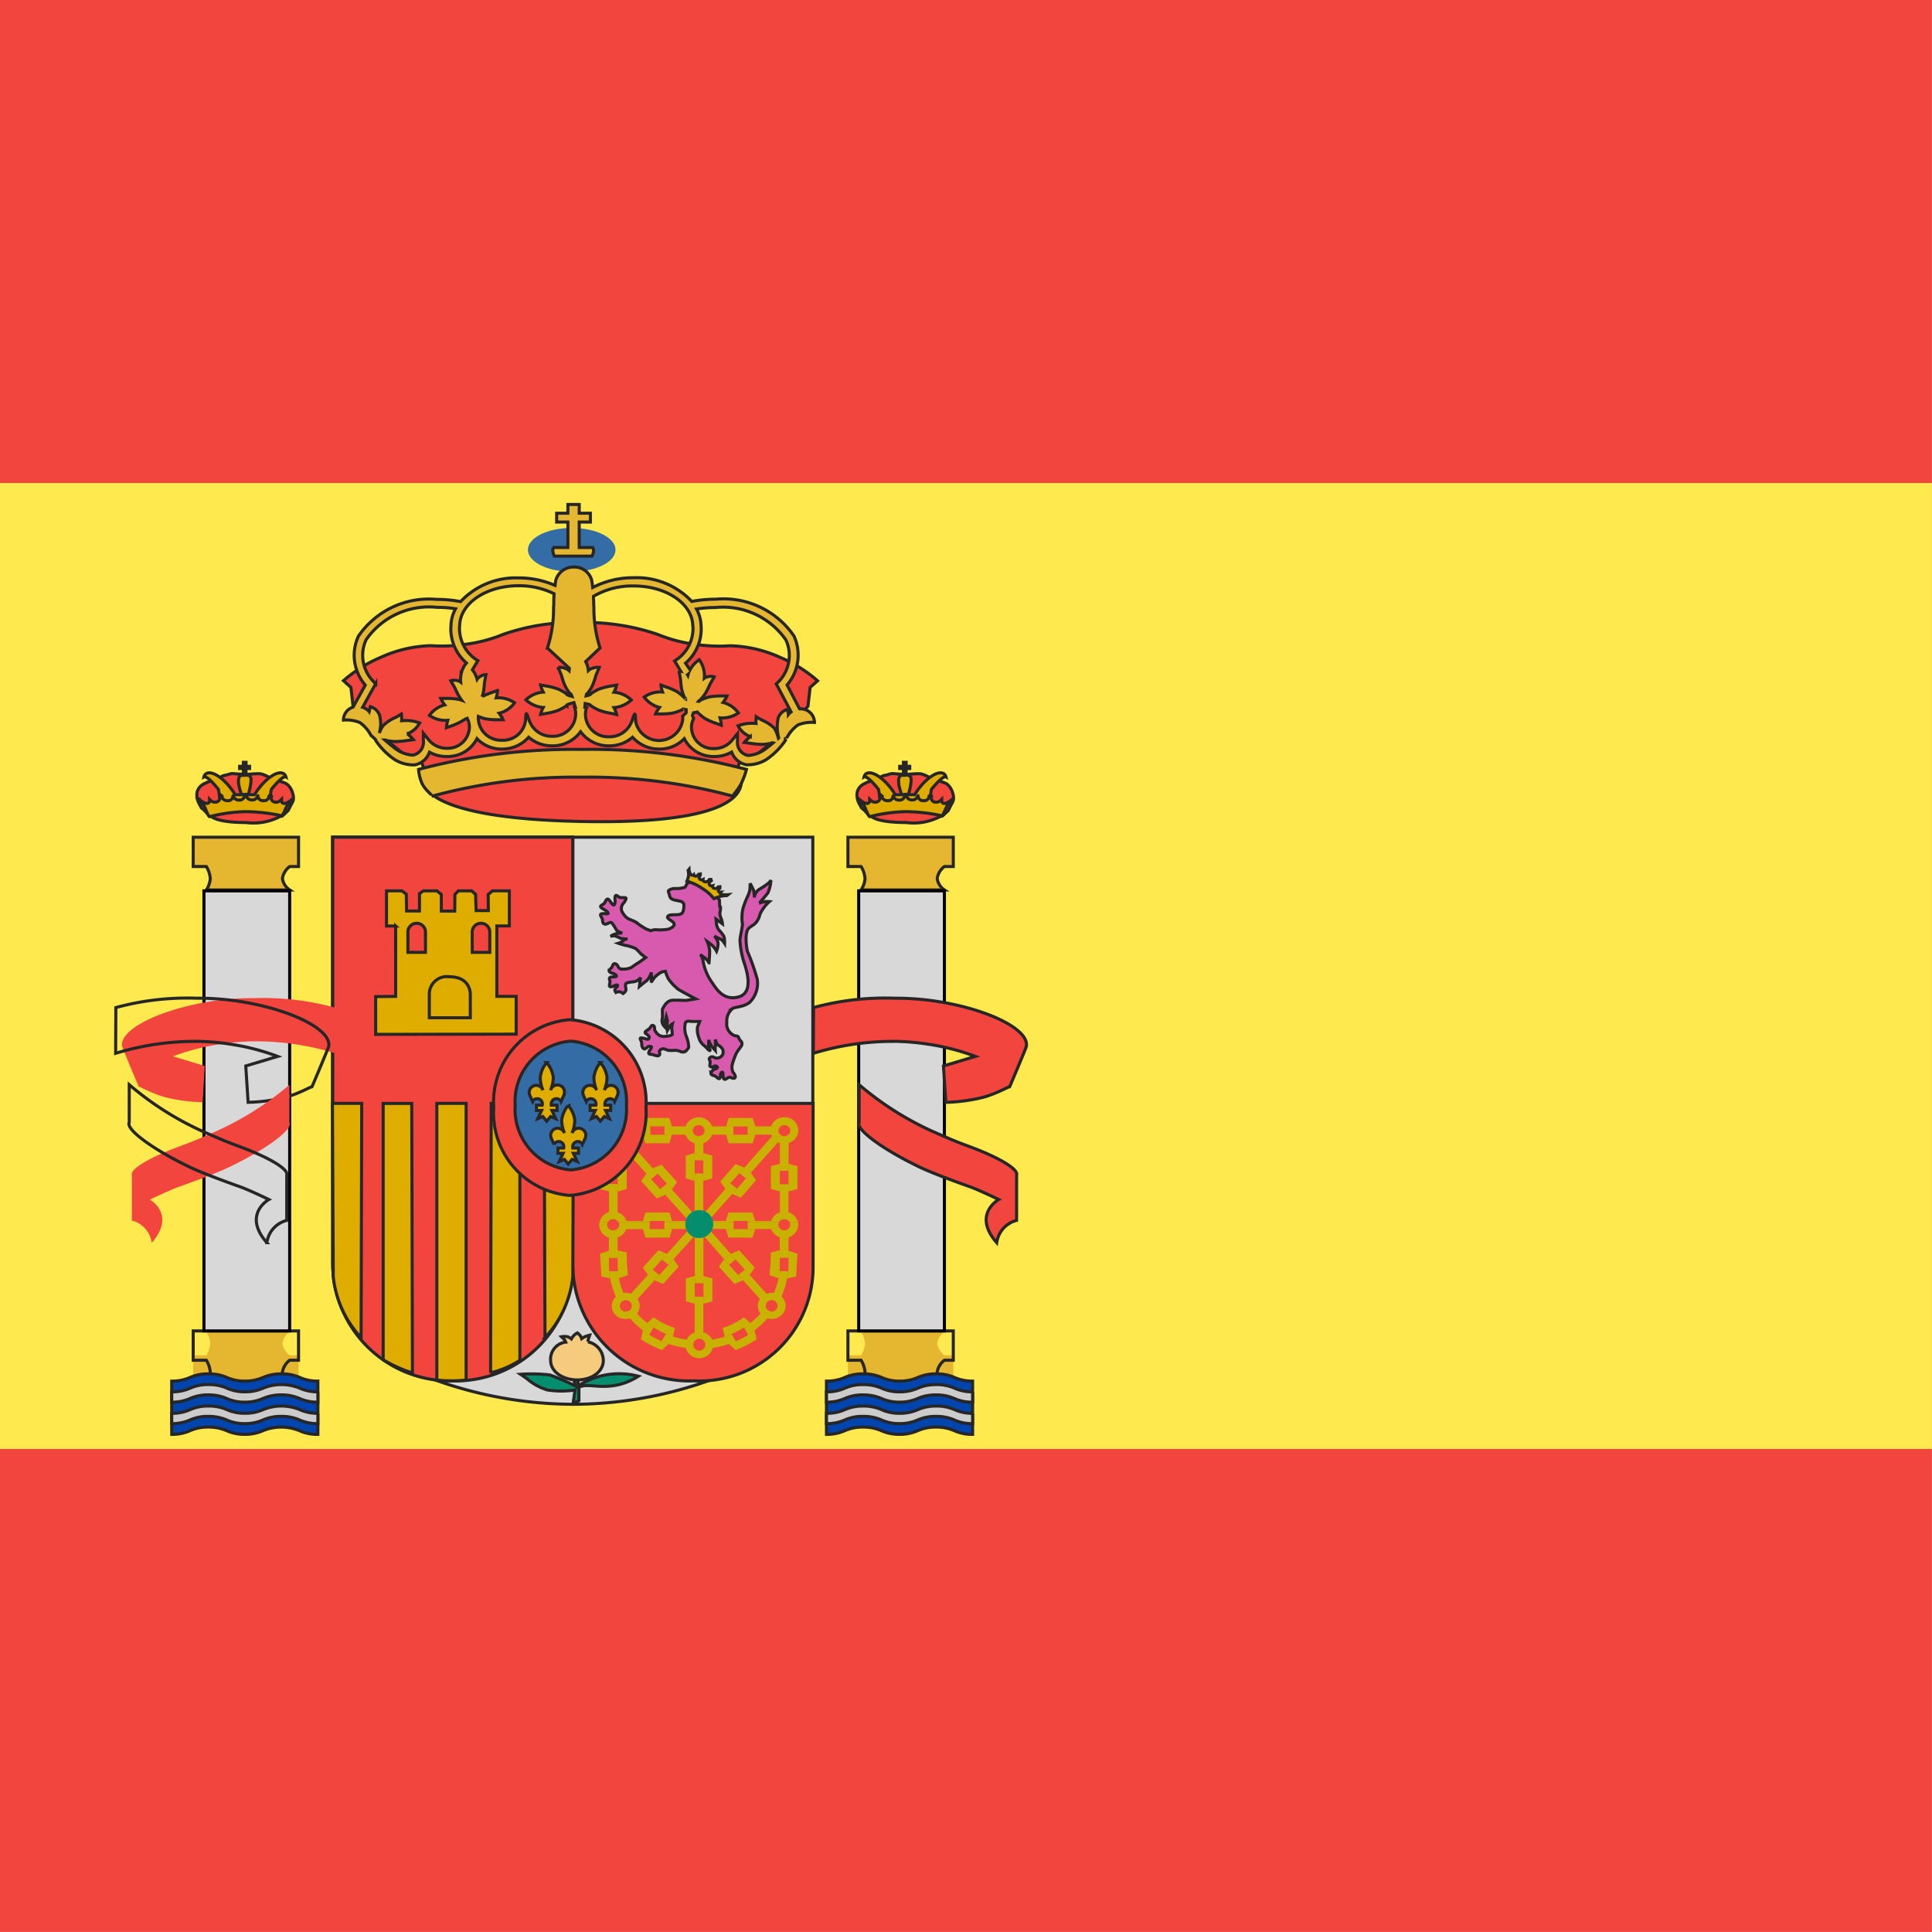 <svg id="Page-1" xmlns="http://www.w3.org/2000/svg" width="63.102" height="63.102" viewBox="0 0 63.102 63.102">
  <g id="Material">
    <g id="square_spain">
      <path id="Rectangle-57" d="M0,0H63.1V63.1H0Z" fill="#f1453d" fill-rule="evenodd"/>
      <path id="Rectangle-57-2" data-name="Rectangle-57" d="M0,45H63.1V76.551H0Z" transform="translate(0 -29.225)" fill="#fee94e" fill-rule="evenodd"/>
      <g id="spain" transform="translate(3.777 16.477)">
        <g id="Group" transform="translate(7.081 10.867)">
          <g id="path961" transform="translate(0.01)">
            <path id="Trazado_986748" data-name="Trazado 986748" d="M3.086,17.2A3.659,3.659,0,0,1,1,13.92V0H16.68V13.92a3.659,3.659,0,0,1-2.087,3.28,13.274,13.274,0,0,1-5.738,1.322A13.415,13.415,0,0,1,3.086,17.2Z" transform="translate(-1 0)" fill="#d8d8d8"/>
            <path id="Trazado_986749" data-name="Trazado 986749" d="M3.086,17.2A3.659,3.659,0,0,1,1,13.92V0H16.68V13.92a3.659,3.659,0,0,1-2.087,3.28,13.274,13.274,0,0,1-5.738,1.322A13.415,13.415,0,0,1,3.086,17.2Z" transform="translate(-1 0)" fill="none" stroke="#262626" stroke-width="0.1"/>
          </g>
          <g id="path989" transform="translate(8.774 1.402)">
            <path id="Trazado_986750" data-name="Trazado 986750" d="M29.9,4.88c.011.1-.033.2-.016.253a.732.732,0,0,0,.047.146.637.637,0,0,1,.033.148l-.116-.085c-.055-.042-.094-.069-.094-.069s.011.114.016.162a.431.431,0,0,0,.079.195.989.989,0,0,1,.163.21.756.756,0,0,1,.023.226s-.073-.118-.136-.139a1.97,1.97,0,0,1-.2-.1.434.434,0,0,1,.124.243.853.853,0,0,1-.051.253.81.81,0,0,0-.129-.178,1.734,1.734,0,0,0-.175-.14,1,1,0,0,1,.079.307c0,.125-.022.389-.022.389a.709.709,0,0,0-.124-.152,1.14,1.14,0,0,1-.158-.123.618.618,0,0,1,.084.183,1.683,1.683,0,0,0,.3.739c.146.216.372.593.856.469s.3-.782.2-1.09a2.786,2.786,0,0,1-.146-.766c.005-.118.09-.468.079-.534a1.323,1.323,0,0,1,.023-.516,2.917,2.917,0,0,1,.147-.379.961.961,0,0,0,.072-.21,2.014,2.014,0,0,0,.011-.216s.09.168.113.227a1.1,1.1,0,0,1,.022.237.382.382,0,0,1,.152-.263,2.344,2.344,0,0,0,.333-.227A.327.327,0,0,0,31.545,4a1.068,1.068,0,0,1-.1.422c-.056.077-.277.329-.277.329a.808.808,0,0,1,.192-.048.8.8,0,0,1,.135,0,1.22,1.22,0,0,0-.22.259c-.124.183-.073.2-.163.35s-.164.156-.276.248c-.169.137-.078.684-.056.765a7.243,7.243,0,0,1,.321.912.87.87,0,0,1-.248.755c-.182.15-.479.152-.546.195a.519.519,0,0,0-.2.458.4.4,0,0,0,.179.394c.079.07.18.032.2.087a.309.309,0,0,0,.068.118.129.129,0,0,1,.045.129c-.011.06-.141.195-.186.292a2.351,2.351,0,0,0-.135.388.451.451,0,0,0,.028.216s.141.166.045.2c-.062.021-.122-.039-.152-.032-.084.022-.128.075-.152.07-.056-.011-.056-.039-.062-.119s0-.114-.027-.114-.051.028-.057.071-.006.14-.045.14-.1-.07-.13-.085-.13-.032-.135-.075a.188.188,0,0,1,.118-.151c.062-.016.119-.048.079-.08a.083.083,0,0,0-.118,0c-.04.032-.124,0-.119-.044a.6.6,0,0,0,.011-.135c-.005-.026-.073-.081.016-.13s.129.044.219.027a.2.2,0,0,0,.135-.339c-.062-.071-.124-.082-.147-.125a1.325,1.325,0,0,1-.056-.145,1.31,1.31,0,0,1,.005.216.641.641,0,0,0-.005.14s-.062-.07-.113-.123a.805.805,0,0,1-.1-.216s-.005.151-.005.211.067.113.045.135-.13-.114-.158-.135a.6.6,0,0,1-.158-.168,1.274,1.274,0,0,1-.079-.221.692.692,0,0,1-.011-.248c.028-.064.073-.178.073-.178h-.22c-.118,0-.2-.037-.248.043a.736.736,0,0,0,.033.453,1.019,1.019,0,0,1,.074.351.491.491,0,0,1-.118.14.213.213,0,0,1-.141,0,.4.4,0,0,0-.2-.044,1.317,1.317,0,0,1-.214,0c-.04-.011-.135-.06-.181-.049s-.123.051-.1.114c.034.1-.033.119-.079.114a1.085,1.085,0,0,1-.141-.038c-.056-.017-.141,0-.13-.065s.034-.07.062-.118.039-.081.007-.084a.141.141,0,0,0-.11.017c-.03.025-.078.079-.118.059s-.071-.068-.071-.169-.106-.189-.009-.185.22.076.242.021.008-.08-.044-.123-.119-.067-.048-.122a1,1,0,0,0,.115-.084c.026-.029.064-.124.113-.1.1.046,0,.114.1.223a.308.308,0,0,0,.321.131c.163-.017.207-.038.207-.084a1.5,1.5,0,0,0-.018-.164.935.935,0,0,1,.022-.156.317.317,0,0,0-.1.093c-.021.046-.066.126-.066.126a.807.807,0,0,1-.013-.172c0-.045.019-.124.017-.14a1.312,1.312,0,0,0-.035-.148,1.1,1.1,0,0,1-.044.148.781.781,0,0,0-.026.169A.27.27,0,0,1,28,8.515c.021-.118-.018-.274.017-.325s.118-.257.321-.266.361.009.431.005.321-.051.321-.051-.462-.24-.568-.312a1.554,1.554,0,0,1-.322-.341,1.309,1.309,0,0,1-.1-.248.4.4,0,0,0-.158.046.8.8,0,0,0-.193.155,1.661,1.661,0,0,0-.114.165s.013-.148.013-.194-.009-.135-.009-.135a.589.589,0,0,1-.158.278c-.106.077-.229.182-.229.182s.013-.113.013-.139.026-.156.026-.156a.341.341,0,0,1-.189.135c-.114.021-.282.016-.3.088s.031.168,0,.218a.249.249,0,0,1-.084.084.272.272,0,0,0-.123-.059.218.218,0,0,0-.11.026s-.048-.064-.031-.106.106-.105.084-.131-.093.009-.137.03-.137.042-.128-.03.031-.114.009-.164-.009-.084.027-.1.176,0,.189-.029-.035-.076-.128-.1-.137-.076-.088-.122a.321.321,0,0,0,.084-.1c.022-.042.031-.118.115-.08s.065.13.154.16a.653.653,0,0,0,.338-.037c.045-.026.185-.131.234-.157s.251-.177.251-.177a1.994,1.994,0,0,1-.163-.126,1.57,1.57,0,0,0-.162-.164,1.349,1.349,0,0,0-.3-.1,1.855,1.855,0,0,1-.269-.075.563.563,0,0,0,.123-.055c.031-.025.1-.089.137-.084l.043,0a2.132,2.132,0,0,1-.228-.021,1.1,1.1,0,0,0-.2-.085.96.96,0,0,0-.132.017.732.732,0,0,1,.215-.093.911.911,0,0,1,.172-.013s-.149-.042-.185-.092-.07-.126-.1-.16-.044-.089-.092-.093-.132.059-.18.055-.084-.034-.088-.105,0-.047-.017-.084-.088-.127-.022-.148.207.012.22-.013-.075-.1-.132-.131-.15-.08-.1-.122.1-.059.123-.1.057-.143.114-.11.136.2.18.186.048-.131.04-.181,0-.139.043-.131.079.067.15.072.176-.017.167.033a.4.4,0,0,1-.1.168.255.255,0,0,0-.039.236.619.619,0,0,0,.18.232c.07.046.2.081.286.135a2.507,2.507,0,0,0,.343.227.766.766,0,0,1,.132.051.471.471,0,0,1,.176-.034,1.547,1.547,0,0,0,.422-.021c.088-.039.2-.1.167-.182s-.229-.152-.211-.214.088-.068.206-.072.282.021.312-.148.04-.266-.127-.3-.291-.042-.321-.164-.062-.151-.027-.186a.356.356,0,0,1,.22-.058.958.958,0,0,0,.3-.039c.04-.029.048-.109.1-.143a1.014,1.014,0,0,1,.238-.063,3.172,3.172,0,0,1,.436.269,2.428,2.428,0,0,1,.358.352s0,.111.012.219Z" transform="translate(-26 -4)" fill="#d85aae"/>
            <path id="Trazado_986751" data-name="Trazado 986751" d="M29.9,4.88c.011.1-.033.2-.016.253a.732.732,0,0,0,.047.146.637.637,0,0,1,.033.148l-.116-.085c-.055-.042-.094-.069-.094-.069s.011.114.016.162a.431.431,0,0,0,.079.195.989.989,0,0,1,.163.21.756.756,0,0,1,.023.226s-.073-.118-.136-.139a1.97,1.97,0,0,1-.2-.1.434.434,0,0,1,.124.243.853.853,0,0,1-.051.253.81.81,0,0,0-.129-.178,1.734,1.734,0,0,0-.175-.14,1,1,0,0,1,.079.307c0,.125-.022.389-.022.389a.709.709,0,0,0-.124-.152,1.14,1.14,0,0,1-.158-.123.618.618,0,0,1,.084.183,1.683,1.683,0,0,0,.3.739c.146.216.372.593.856.469s.3-.782.2-1.09a2.786,2.786,0,0,1-.146-.766c.005-.118.09-.468.079-.534a1.323,1.323,0,0,1,.023-.516,2.917,2.917,0,0,1,.147-.379.961.961,0,0,0,.072-.21,2.014,2.014,0,0,0,.011-.216s.09.168.113.227a1.1,1.1,0,0,1,.022.237.382.382,0,0,1,.152-.263,2.344,2.344,0,0,0,.333-.227A.327.327,0,0,0,31.545,4a1.068,1.068,0,0,1-.1.422c-.056.077-.277.329-.277.329a.808.808,0,0,1,.192-.048.8.8,0,0,1,.135,0,1.22,1.22,0,0,0-.22.259c-.124.183-.073.2-.163.35s-.164.156-.276.248c-.169.137-.078.684-.056.765a7.243,7.243,0,0,1,.321.912.87.87,0,0,1-.248.755c-.182.15-.479.152-.546.195a.519.519,0,0,0-.2.458.4.4,0,0,0,.179.394c.079.07.18.032.2.087a.309.309,0,0,0,.068.118.129.129,0,0,1,.045.129c-.011.06-.141.195-.186.292a2.351,2.351,0,0,0-.135.388.451.451,0,0,0,.028.216s.141.166.045.2c-.062.021-.122-.039-.152-.032-.084.022-.128.075-.152.07-.056-.011-.056-.039-.062-.119s0-.114-.027-.114-.051.028-.057.071-.006.14-.045.14-.1-.07-.13-.085-.13-.032-.135-.075a.188.188,0,0,1,.118-.151c.062-.016.119-.048.079-.08a.083.083,0,0,0-.118,0c-.04.032-.124,0-.119-.044a.6.6,0,0,0,.011-.135c-.005-.026-.073-.081.016-.13s.129.044.219.027a.2.2,0,0,0,.135-.339c-.062-.071-.124-.082-.147-.125a1.325,1.325,0,0,1-.056-.145,1.31,1.31,0,0,1,.005.216.641.641,0,0,0-.005.14s-.062-.07-.113-.123a.805.805,0,0,1-.1-.216s-.005.151-.005.211.067.113.045.135-.13-.114-.158-.135a.6.6,0,0,1-.158-.168,1.274,1.274,0,0,1-.079-.221.692.692,0,0,1-.011-.248c.028-.064.073-.178.073-.178h-.22c-.118,0-.2-.037-.248.043a.736.736,0,0,0,.033.453,1.019,1.019,0,0,1,.074.351.491.491,0,0,1-.118.14.213.213,0,0,1-.141,0,.4.4,0,0,0-.2-.044,1.317,1.317,0,0,1-.214,0c-.04-.011-.135-.06-.181-.049s-.123.051-.1.114c.034.1-.033.119-.079.114a1.085,1.085,0,0,1-.141-.038c-.056-.017-.141,0-.13-.065s.034-.07.062-.118.039-.081.007-.084a.141.141,0,0,0-.11.017c-.03.025-.078.079-.118.059s-.071-.068-.071-.169-.106-.189-.009-.185.22.076.242.021.008-.08-.044-.123-.119-.067-.048-.122a1,1,0,0,0,.115-.084c.026-.029.064-.124.113-.1.1.046,0,.114.1.223a.308.308,0,0,0,.321.131c.163-.017.207-.038.207-.084a1.5,1.5,0,0,0-.018-.164.935.935,0,0,1,.022-.156.317.317,0,0,0-.1.093c-.021.046-.066.126-.066.126a.807.807,0,0,1-.013-.172c0-.045.019-.124.017-.14a1.312,1.312,0,0,0-.035-.148,1.1,1.1,0,0,1-.044.148.781.781,0,0,0-.026.169A.27.27,0,0,1,28,8.515c.021-.118-.018-.274.017-.325s.118-.257.321-.266.361.009.431.005.321-.051.321-.051-.462-.24-.568-.312a1.554,1.554,0,0,1-.322-.341,1.309,1.309,0,0,1-.1-.248.4.4,0,0,0-.158.046.8.8,0,0,0-.193.155,1.661,1.661,0,0,0-.114.165s.013-.148.013-.194-.009-.135-.009-.135a.589.589,0,0,1-.158.278c-.106.077-.229.182-.229.182s.013-.113.013-.139.026-.156.026-.156a.341.341,0,0,1-.189.135c-.114.021-.282.016-.3.088s.031.168,0,.218a.249.249,0,0,1-.084.084.272.272,0,0,0-.123-.059.218.218,0,0,0-.11.026s-.048-.064-.031-.106.106-.105.084-.131-.093.009-.137.03-.137.042-.128-.03.031-.114.009-.164-.009-.084.027-.1.176,0,.189-.029-.035-.076-.128-.1-.137-.076-.088-.122a.321.321,0,0,0,.084-.1c.022-.042.031-.118.115-.08s.065.13.154.16a.653.653,0,0,0,.338-.037c.045-.026.185-.131.234-.157s.251-.177.251-.177a1.994,1.994,0,0,1-.163-.126,1.57,1.57,0,0,0-.162-.164,1.349,1.349,0,0,0-.3-.1,1.855,1.855,0,0,1-.269-.075.563.563,0,0,0,.123-.055c.031-.025.1-.089.137-.084l.043,0a2.132,2.132,0,0,1-.228-.021,1.1,1.1,0,0,0-.2-.085.96.96,0,0,0-.132.017.732.732,0,0,1,.215-.093.911.911,0,0,1,.172-.013s-.149-.042-.185-.092-.07-.126-.1-.16-.044-.089-.092-.093-.132.059-.18.055-.084-.034-.088-.105,0-.047-.017-.084-.088-.127-.022-.148.207.012.22-.013-.075-.1-.132-.131-.15-.08-.1-.122.1-.059.123-.1.057-.143.114-.11.136.2.18.186.048-.131.04-.181,0-.139.043-.131.079.067.15.072.176-.017.167.033a.4.4,0,0,1-.1.168.255.255,0,0,0-.039.236.619.619,0,0,0,.18.232c.07.046.2.081.286.135a2.507,2.507,0,0,0,.343.227.766.766,0,0,1,.132.051.471.471,0,0,1,.176-.034,1.547,1.547,0,0,0,.422-.021c.088-.039.2-.1.167-.182s-.229-.152-.211-.214.088-.068.206-.072.282.021.312-.148.04-.266-.127-.3-.291-.042-.321-.164-.062-.151-.027-.186a.356.356,0,0,1,.22-.058.958.958,0,0,0,.3-.039c.04-.029.048-.109.1-.143a1.014,1.014,0,0,1,.238-.063,3.172,3.172,0,0,1,.436.269,2.428,2.428,0,0,1,.358.352s0,.111.012.219Z" transform="translate(-26 -4)" fill="none" stroke="#262626" stroke-width="0.1"/>
          </g>
          <g id="path1169" transform="translate(11.578 1.052)">
            <path id="Trazado_986752" data-name="Trazado 986752" d="M34.782,3.328l-.048,0a.222.222,0,0,1-.044.05.12.12,0,0,1-.142.009.063.063,0,0,1-.023-.057.1.1,0,0,1-.085,0,.071.071,0,0,1-.022-.112.1.1,0,0,1,.018-.024l0-.045-.058.011-.017.027a.1.1,0,0,1-.116.023.076.076,0,0,1-.022-.037.059.059,0,0,1-.029.015c-.089.019-.124-.147-.126-.19l-.029.035a.523.523,0,0,1,.013.183A.84.84,0,0,1,34,3.385a1.667,1.667,0,0,1,.493.232,1.442,1.442,0,0,1,.389.339,1.336,1.336,0,0,1,.2-.072,1.019,1.019,0,0,1,.225-.028l.036-.03c-.053.006-.262.014-.258-.06a.04.04,0,0,1,.013-.025.133.133,0,0,1-.05-.009c-.03-.017-.03-.06,0-.1l.029-.018,0-.048-.056.006A.241.241,0,0,1,35,3.6a.12.12,0,0,1-.142,0,.056.056,0,0,1-.019-.065.109.109,0,0,1-.075-.007.071.071,0,0,1-.018-.113.237.237,0,0,1,.051-.045l-.012-.042h0Z" transform="translate(-34 -3)" fill="#dead00"/>
            <path id="Trazado_986753" data-name="Trazado 986753" d="M34.782,3.328l-.048,0a.222.222,0,0,1-.044.05.12.12,0,0,1-.142.009.063.063,0,0,1-.023-.057.1.1,0,0,1-.085,0,.071.071,0,0,1-.022-.112.1.1,0,0,1,.018-.024l0-.045-.058.011-.017.027a.1.1,0,0,1-.116.023.076.076,0,0,1-.022-.037.059.059,0,0,1-.029.015c-.089.019-.124-.147-.126-.19l-.029.035a.523.523,0,0,1,.013.183A.84.84,0,0,1,34,3.385a1.667,1.667,0,0,1,.493.232,1.442,1.442,0,0,1,.389.339,1.336,1.336,0,0,1,.2-.072,1.019,1.019,0,0,1,.225-.028l.036-.03c-.053.006-.262.014-.258-.06a.04.04,0,0,1,.013-.025.133.133,0,0,1-.05-.009c-.03-.017-.03-.06,0-.1l.029-.018,0-.048-.056.006A.241.241,0,0,1,35,3.6a.12.12,0,0,1-.142,0,.056.056,0,0,1-.019-.065.109.109,0,0,1-.075-.007.071.071,0,0,1-.018-.113.237.237,0,0,1,.051-.045l-.012-.042h0Z" transform="translate(-34 -3)" fill="none" stroke="#262626" stroke-width="0.1"/>
          </g>
          <g id="path1032" transform="translate(6.144 17.528)">
            <path id="Trazado_986754" data-name="Trazado 986754" d="M20.282,50.392a7.938,7.938,0,0,0-.821-.356,5.245,5.245,0,0,0-.96-.022,3.615,3.615,0,0,1,.306.224,1.811,1.811,0,0,0,.572.289,2.953,2.953,0,0,0,.9,0l-.063.44.19-.088v-.438c.314-.2,1,.231,1.942-.363a2.452,2.452,0,0,0-1.966.316l-.01-.2h-.124Z" transform="translate(-18.5 -50)" fill="#058e6e"/>
            <path id="Trazado_986755" data-name="Trazado 986755" d="M20.282,50.392a7.938,7.938,0,0,0-.821-.356,5.245,5.245,0,0,0-.96-.022,3.615,3.615,0,0,1,.306.224,1.811,1.811,0,0,0,.572.289,2.953,2.953,0,0,0,.9,0l-.063.44.19-.088v-.438c.314-.2,1,.231,1.942-.363a2.452,2.452,0,0,0-1.966.316l-.01-.2h-.124Z" transform="translate(-18.5 -50)" fill="none" stroke="#262626" stroke-width="0.1"/>
          </g>
          <g id="path1030" transform="translate(7.126 16.196)">
            <path id="Trazado_986756" data-name="Trazado 986756" d="M22.515,46.487a.627.627,0,0,1,.506.609c0,.361-.37.634-.851.634s-.87-.274-.87-.634a.56.56,0,0,1,.494-.6.455.455,0,0,0-.039-.076c-.035-.035-.1-.1-.1-.1a.5.5,0,0,1,.2,0,.4.4,0,0,1,.123.071.592.592,0,0,1,.084-.115.476.476,0,0,1,.113-.081.568.568,0,0,1,.1.1.509.509,0,0,1,.04.088.58.58,0,0,1,.127-.074,1.251,1.251,0,0,1,.135-.039s-.022.07-.036.1a.54.54,0,0,0-.022.109" transform="translate(-21.3 -46.2)" fill="#f6cb7e"/>
            <path id="Trazado_986757" data-name="Trazado 986757" d="M22.515,46.487a.627.627,0,0,1,.506.609c0,.361-.37.634-.851.634s-.87-.274-.87-.634a.56.56,0,0,1,.494-.6.455.455,0,0,0-.039-.076c-.035-.035-.1-.1-.1-.1a.5.5,0,0,1,.2,0,.4.4,0,0,1,.123.071.592.592,0,0,1,.084-.115.476.476,0,0,1,.113-.081.568.568,0,0,1,.1.1.509.509,0,0,1,.04.088.58.58,0,0,1,.127-.074,1.251,1.251,0,0,1,.135-.039s-.022.07-.036.1a.54.54,0,0,0-.022.109" transform="translate(-21.3 -46.2)" fill="none" stroke="#262626" stroke-width="0.1"/>
          </g>
          <g id="path965" transform="translate(0.01 0)">
            <path id="Trazado_986758" data-name="Trazado 986758" d="M1,8.8H8.84V0H1Z" transform="translate(-1)" fill="#ca4638"/>
            <path id="Trazado_986759" data-name="Trazado 986759" d="M1,8.8H8.84V0H1Z" transform="translate(-1)" fill="none" stroke="#262626" stroke-width="0.1"/>
          </g>
          <g id="path977" transform="translate(0.01 0)">
            <path id="Trazado_986760" data-name="Trazado 986760" d="M4.929,17.757A3.841,3.841,0,0,1,1,14.01V0H8.84V8.694h7.849V14.01A3.715,3.715,0,0,1,12.8,17.757,3.806,3.806,0,0,1,8.84,14.01a3.826,3.826,0,0,1-3.911,3.748Z" transform="translate(-1)" fill="#f1453d"/>
            <path id="Trazado_986761" data-name="Trazado 986761" d="M4.929,17.757A3.841,3.841,0,0,1,1,14.01V0H8.84V8.694h7.849V14.01A3.715,3.715,0,0,1,12.8,17.757,3.806,3.806,0,0,1,8.84,14.01a3.826,3.826,0,0,1-3.911,3.748Z" transform="translate(-1)" fill="none" stroke="#262626" stroke-width="0.1"/>
          </g>
          <g id="path6420" transform="translate(1.412 1.753)">
            <path id="Trazado_986762" data-name="Trazado 986762" d="M5.653,6.147v2.3L5,8.453V9.687L9.589,9.68V8.446l-.631,0v-2.3h.408V5L8.812,5l-.138.12.007.524-.4,0-.017-.53L8.132,5H7.7l-.112.118-.006.542-.439,0V5.114L7,5H6.56l-.129.088,0,.57H6.01L6,5.105,5.854,5l-.5,0V6.148h.3Zm.4.861V6.371a.288.288,0,1,1,.574,0v.638Zm2.1,0V6.371a.288.288,0,1,1,.574,0v.638ZM8.091,9.144v-.76c0-.145-.065-.579-.686-.579a.573.573,0,0,0-.653.579v.76Z" transform="translate(-5 -5)" fill="#dead00"/>
            <path id="Trazado_986763" data-name="Trazado 986763" d="M5.653,6.147v2.3L5,8.453V9.687L9.589,9.68V8.446l-.631,0v-2.3h.408V5L8.812,5l-.138.12.007.524-.4,0-.017-.53L8.132,5H7.7l-.112.118-.006.542-.439,0V5.114L7,5H6.56l-.129.088,0,.57H6.01L6,5.105,5.854,5l-.5,0V6.148h.3Zm.4.861V6.371a.288.288,0,1,1,.574,0v.638Zm2.1,0V6.371a.288.288,0,1,1,.574,0v.638ZM8.091,9.144v-.76c0-.145-.065-.579-.686-.579a.573.573,0,0,0-.653.579v.76Z" transform="translate(-5 -5)" fill="none" stroke="#262626" stroke-width="0.1"/>
          </g>
          <g id="Shape" transform="translate(8.714 9.152)">
            <path id="Trazado_986764" data-name="Trazado 986764" d="M.959,10.159a.2.2,0,0,1,.021.087.189.189,0,0,1-.195.184.189.189,0,0,1-.195-.184.172.172,0,0,1,.021-.083l-.272,0a.425.425,0,0,0,.308.5v.668l.285,0v-.673a.444.444,0,0,0,.282-.269h.766v-.226Zm3.76,0v.226l-.689,0a.443.443,0,0,1-.044.084l.8.91-.215.174-.8-.911c-.015,0-.022.01-.037.015l0,1.5H3.453V10.652a.165.165,0,0,1-.033-.014l-.829.917-.215-.174.829-.92a.369.369,0,0,1-.034-.076H2.457v-.226H4.72Zm.459,0v.226h.767a.441.441,0,0,0,.282.269v.673l.285,0v-.668a.434.434,0,0,0,.318-.411.355.355,0,0,0-.01-.087H6.549a.2.2,0,0,1,.02.087.195.195,0,0,1-.389,0,.171.171,0,0,1,.021-.083ZM4.02,14a2.7,2.7,0,0,0,.633-.183l.14.238a3.053,3.053,0,0,1-.749.212.461.461,0,0,1-.889,0,3.035,3.035,0,0,1-.788-.215l.141-.238a2.7,2.7,0,0,0,.68.184.432.432,0,0,1,.262-.232l0-1.167h.281l0,1.162A.452.452,0,0,1,4.019,14ZM2.106,13.6l-.139.239a2.889,2.889,0,0,1-.632-.535A.473.473,0,0,1,.9,13.226a.415.415,0,0,1-.051-.607l.024-.025a2.649,2.649,0,0,1-.22-.833H.941a2.287,2.287,0,0,0,.182.712.5.5,0,0,1,.242.027l.712-.788.215.173-.708.787a.408.408,0,0,1-.017.476A2.632,2.632,0,0,0,2.106,13.6ZM1.05,12.778a.2.2,0,0,1,.275-.021.178.178,0,0,1,.022.26.2.2,0,0,1-.275.021.178.178,0,0,1-.022-.26ZM.691,12,.4,11.933l-.041-.742.29-.1v.425A2.623,2.623,0,0,0,.691,12Zm.243-.919.292.069s.015.477.009.37c-.008-.125.032.373.032.373l-.294.1a2.444,2.444,0,0,1-.039-.466v-.442ZM1.9,13.452a2.717,2.717,0,0,0,.839.446l.065-.282a2.376,2.376,0,0,1-.7-.349Zm-.141.244a3.018,3.018,0,0,0,.839.442l-.218.2a3.245,3.245,0,0,1-.686-.352Zm.38-1.634.278.118.509-.565-.167-.241Zm-.216-.175-.167-.242.51-.565.278.119ZM5.055,13.6l.139.239a2.9,2.9,0,0,0,.632-.535.473.473,0,0,0,.432-.083.415.415,0,0,0,.05-.607l-.024-.025A2.609,2.609,0,0,0,6.5,11.76H6.221a2.3,2.3,0,0,1-.183.712A.506.506,0,0,0,5.8,12.5l-.712-.788-.215.173.707.787a.409.409,0,0,0,.017.476A2.617,2.617,0,0,1,5.055,13.6Zm1.056-.827a.2.2,0,0,0-.274-.021.178.178,0,0,0-.022.26.2.2,0,0,0,.275.021A.178.178,0,0,0,6.11,12.778ZM6.47,12l.293-.065.041-.742-.29-.1v.425A2.58,2.58,0,0,1,6.47,12Zm-.242-.919-.292.069s-.016.477-.009.37c.008-.125-.032.373-.032.373l.294.1a2.43,2.43,0,0,0,.039-.466Zm-.962,2.372a2.727,2.727,0,0,1-.839.446l-.065-.282a2.372,2.372,0,0,0,.694-.349Zm.141.244a3.027,3.027,0,0,1-.839.442l.218.2a3.246,3.246,0,0,0,.686-.352Zm-.38-1.634-.278.118-.51-.565.167-.241Zm.216-.175.167-.242-.51-.565-.278.119Zm-3.487-1.5.086.278h.785l.085-.278Zm3.666,0-.086.278H4.551l-.085-.278ZM3.405,14.174a.195.195,0,1,1,.195.184A.19.19,0,0,1,3.405,14.174Zm.33-1.345.293-.082V12l-.293-.08Zm-.284,0-.292-.082V12l.292-.08Z" transform="translate(-0.331 -6.74)" fill="#c8b100" fill-rule="evenodd"/>
            <path id="Trazado_986765" data-name="Trazado 986765" d="M.356,3.832A.447.447,0,0,1,.667,3.5l0-.916H.947V3.51a.438.438,0,0,1,.29.28H2v.041H.976a.2.2,0,0,0-.174-.1.2.2,0,0,0-.174.1Zm2.117,0V3.791h.708a.411.411,0,0,1,.03-.067l-.873-.973.215-.174.862.957a.406.406,0,0,1,.046-.019V2.24h.282V3.507l.044.011.842-.958.216.172L4,3.685a.4.4,0,0,1,.049.105h.686v.041H2.473Zm3.745,0a.2.2,0,0,1,.174-.1.2.2,0,0,1,.174.1l.271,0a.446.446,0,0,0-.31-.327l0-.916H6.247V3.51a.438.438,0,0,0-.289.279H5.2v.041ZM.993,1.244l1.05,1.177.215-.174L1.2,1.075a.437.437,0,0,0,.049-.1h.768V.7H1.25a.453.453,0,0,0-.434-.3A.444.444,0,0,0,.361.838a.434.434,0,0,0,.306.408l0,.908H.947v-.9c.012,0,.034,0,.045-.008Zm5.54.006,0,.9H6.247V1.247a.425.425,0,0,1-.063-.026L5.14,2.4l-.216-.172,1.064-1.2A.388.388,0,0,1,5.964.972H5.192V.7h.77a.452.452,0,0,1,.432-.3.444.444,0,0,1,.455.431.434.434,0,0,1-.317.412Zm-2.785,0,0,.557H3.462V1.251a.446.446,0,0,1-.3-.279H2.477V.7h.689A.462.462,0,0,1,4.03.7h.7V.972h-.7a.438.438,0,0,1-.281.275ZM.668,1.923.375,2v.744l.293.081Zm.284,0L1.244,2v.744L.952,2.83Zm5.293,0L5.953,2v.744l.292.081Zm.284,0L6.822,2v.744l-.293.081ZM2.1,2.069l.279-.118.51.566-.167.242Zm-.216.176-.167.242.509.566L2.5,2.934Zm3.2-.2L4.8,1.932l-.5.57.169.24Zm.217.174.169.24-.5.57-.278-.117ZM1.772,3.79l.086-.278h.785l.085.278ZM.621.839A.19.19,0,0,1,.816.654.19.19,0,0,1,1.01.839a.189.189,0,0,1-.194.184A.19.19,0,0,1,.621.839Zm2.1.134-.086.279H1.85L1.765.973Zm0-.27L2.634.426H1.85L1.765.7ZM5.438,3.79l-.086-.278H4.567l-.085.278ZM6.2.839a.195.195,0,0,1,.389,0,.195.195,0,0,1-.389,0Zm-2.8,0a.195.195,0,0,1,.389,0,.195.195,0,0,1-.389,0ZM4.489.973l.086.279H5.36L5.445.973Zm0-.27L4.576.426H5.36L5.445.7Zm-1.024.869-.292.082V2.4l.292.081Zm.281,0,.292.082V2.4l-.292.081Z" transform="translate(-0.347 -0.407)" fill="#c8b100" fill-rule="evenodd"/>
            <path id="Trazado_986766" data-name="Trazado 986766" d="M8.356,9.62a.456.456,0,1,1,.456.43.445.445,0,0,1-.456-.43" transform="translate(-5.543 -6.11)" fill="#058e6e" fill-rule="evenodd"/>
          </g>
          <g id="path968" transform="translate(0 8.694)">
            <path id="Trazado_986767" data-name="Trazado 986767" d="M2.63,33.173a4.217,4.217,0,0,0,.956.429l-.023-8.8H2.63Zm2.709.665V24.8H4.383v9.038A4.643,4.643,0,0,0,5.339,33.838Zm.8-.237a3.185,3.185,0,0,0,.956-.407V24.8H6.159Zm1.777-1.148a3.465,3.465,0,0,0,.908-1.985L8.844,24.8H7.888Zm-6.007,0A3.465,3.465,0,0,1,1,30.468L.973,24.8h.956Z" transform="translate(-0.973 -24.8)" fill="#dead00"/>
            <path id="Trazado_986768" data-name="Trazado 986768" d="M2.63,33.173a4.217,4.217,0,0,0,.956.429l-.023-8.8H2.63Zm2.709.665V24.8H4.383v9.038A4.643,4.643,0,0,0,5.339,33.838Zm.8-.237a3.185,3.185,0,0,0,.956-.407V24.8H6.159Zm1.777-1.148a3.465,3.465,0,0,0,.908-1.985L8.844,24.8H7.888Zm-6.007,0A3.465,3.465,0,0,1,1,30.468L.973,24.8h.956Z" transform="translate(-0.973 -24.8)" fill="none" stroke="#262626" stroke-width="0.1"/>
          </g>
          <g id="path1153" transform="translate(5.268 5.96)">
            <path id="Trazado_986769" data-name="Trazado 986769" d="M18.486,17a2.7,2.7,0,0,1,2.486,2.87,2.7,2.7,0,0,1-2.486,2.87A2.7,2.7,0,0,1,16,19.87,2.7,2.7,0,0,1,18.486,17Z" transform="translate(-16 -17)" fill="#f1453d"/>
            <path id="Trazado_986770" data-name="Trazado 986770" d="M18.486,17a2.7,2.7,0,0,1,2.486,2.87,2.7,2.7,0,0,1-2.486,2.87A2.7,2.7,0,0,1,16,19.87,2.7,2.7,0,0,1,18.486,17Z" transform="translate(-16 -17)" fill="none" stroke="#262626" stroke-width="0.1"/>
          </g>
          <g id="path1155" transform="translate(5.969 6.661)">
            <path id="Trazado_986771" data-name="Trazado 986771" d="M19.817,19a1.976,1.976,0,0,1,1.816,2.1,1.977,1.977,0,0,1-1.816,2.105A1.977,1.977,0,0,1,18,21.1,1.976,1.976,0,0,1,19.817,19Z" transform="translate(-18 -19)" fill="#346da6"/>
            <path id="Trazado_986772" data-name="Trazado 986772" d="M19.817,19a1.976,1.976,0,0,1,1.816,2.1,1.977,1.977,0,0,1-1.816,2.105A1.977,1.977,0,0,1,18,21.1,1.976,1.976,0,0,1,19.817,19Z" transform="translate(-18 -19)" fill="none" stroke="#262626" stroke-width="0.1"/>
          </g>
          <g id="path1157" transform="translate(6.425 7.362)">
            <path id="Trazado_986773" data-name="Trazado 986773" d="M19.872,21a.913.913,0,0,0-.21.478,1.12,1.12,0,0,0,.089.423.231.231,0,0,0-.45.079.359.359,0,0,0,.038.13l.075.164a.158.158,0,0,1,.152-.094.167.167,0,0,1,.166.169.163.163,0,0,1-.005.041h-.189v.173h.168l-.125.268.166-.07.125.152.13-.152.166.07-.125-.268h.168v-.173h-.189a.163.163,0,0,1,0-.041.166.166,0,0,1,.165-.169.159.159,0,0,1,.153.094l.075-.164a.356.356,0,0,0,.038-.13A.231.231,0,0,0,20,21.9a1.127,1.127,0,0,0,.088-.423A.906.906,0,0,0,19.871,21h0Zm1.753,0a.914.914,0,0,0-.21.478,1.126,1.126,0,0,0,.088.423.231.231,0,0,0-.45.079.359.359,0,0,0,.038.13l.075.164a.159.159,0,0,1,.153-.094.171.171,0,0,1,.161.21H21.29v.173h.168l-.125.268.165-.07.126.152.13-.152.166.07-.125-.268h.168v-.173h-.189a.157.157,0,0,1,0-.041.167.167,0,0,1,.166-.169.157.157,0,0,1,.152.094l.075-.164a.356.356,0,0,0,.038-.13.231.231,0,0,0-.45-.079,1.122,1.122,0,0,0,.089-.423A.906.906,0,0,0,21.624,21h0Zm-1.052,1.4a.914.914,0,0,0-.21.479,1.119,1.119,0,0,0,.089.422.231.231,0,0,0-.45.079.357.357,0,0,0,.038.13l.075.164a.158.158,0,0,1,.152-.095.168.168,0,0,1,.166.169.159.159,0,0,1-.005.042h-.188v.173h.169l-.125.268.165-.07.125.152.13-.152.166.07-.126-.268h.169v-.173h-.188a.172.172,0,0,1,.161-.211.159.159,0,0,1,.152.095l.075-.164a.359.359,0,0,0,.038-.13.231.231,0,0,0-.45-.079,1.119,1.119,0,0,0,.089-.422.9.9,0,0,0-.215-.479h0Z" transform="translate(-19.3 -21)" fill="#dead00"/>
            <path id="Trazado_986774" data-name="Trazado 986774" d="M19.872,21a.913.913,0,0,0-.21.478,1.12,1.12,0,0,0,.089.423.231.231,0,0,0-.45.079.359.359,0,0,0,.038.13l.075.164a.158.158,0,0,1,.152-.094.167.167,0,0,1,.166.169.163.163,0,0,1-.005.041h-.189v.173h.168l-.125.268.166-.07.125.152.13-.152.166.07-.125-.268h.168v-.173h-.189a.163.163,0,0,1,0-.041.166.166,0,0,1,.165-.169.159.159,0,0,1,.153.094l.075-.164a.356.356,0,0,0,.038-.13A.231.231,0,0,0,20,21.9a1.127,1.127,0,0,0,.088-.423A.906.906,0,0,0,19.871,21h0Zm1.753,0a.914.914,0,0,0-.21.478,1.126,1.126,0,0,0,.088.423.231.231,0,0,0-.45.079.359.359,0,0,0,.038.13l.075.164a.159.159,0,0,1,.153-.094.171.171,0,0,1,.161.21H21.29v.173h.168l-.125.268.165-.07.126.152.13-.152.166.07-.125-.268h.168v-.173h-.189a.157.157,0,0,1,0-.041.167.167,0,0,1,.166-.169.157.157,0,0,1,.152.094l.075-.164a.356.356,0,0,0,.038-.13.231.231,0,0,0-.45-.079,1.122,1.122,0,0,0,.089-.423A.906.906,0,0,0,21.624,21h0Zm-1.052,1.4a.914.914,0,0,0-.21.479,1.119,1.119,0,0,0,.089.422.231.231,0,0,0-.45.079.357.357,0,0,0,.038.13l.075.164a.158.158,0,0,1,.152-.095.168.168,0,0,1,.166.169.159.159,0,0,1-.005.042h-.188v.173h.169l-.125.268.165-.07.125.152.13-.152.166.07-.126-.268h.169v-.173h-.188a.172.172,0,0,1,.161-.211.159.159,0,0,1,.152.095l.075-.164a.359.359,0,0,0,.038-.13.231.231,0,0,0-.45-.079,1.119,1.119,0,0,0,.089-.422.9.9,0,0,0-.215-.479h0Z" transform="translate(-19.3 -21)" fill="none" stroke="#262626" stroke-width="0.1"/>
          </g>
        </g>
        <g id="right" transform="translate(22.787 8.422)">
          <g id="path648" transform="translate(1.131 2.446)">
            <path id="Trazado_986775" data-name="Trazado 986775" d="M3.429,7.957a.873.873,0,0,1,.129.391.772.772,0,0,1-.129.374H6.152a.544.544,0,0,1-.237-.374.6.6,0,0,1,.237-.391h.289V7H3v.957Z" transform="translate(-3 -7)" fill="#e5b731"/>
            <path id="Trazado_986776" data-name="Trazado 986776" d="M3.429,7.957a.873.873,0,0,1,.129.391.772.772,0,0,1-.129.374H6.152a.544.544,0,0,1-.237-.374.6.6,0,0,1,.237-.391h.289V7H3v.957Z" transform="translate(-3 -7)" fill="none" stroke="#262626" stroke-width="0.1"/>
          </g>
          <g id="path648-2" data-name="path648" transform="translate(1.131 18.571)">
            <path id="Trazado_986777" data-name="Trazado 986777" d="M3.429-57.147a.873.873,0,0,0,.129-.391.772.772,0,0,0-.129-.374H6.152a.544.544,0,0,0-.237.374.6.6,0,0,0,.237.391h.289v.957H3v-.957Z" transform="translate(-3 57.943)" fill="#e5b731"/>
            <path id="Trazado_986778" data-name="Trazado 986778" d="M3.429,53.957a.873.873,0,0,1,.129.391.772.772,0,0,1-.129.374H6.152a.544.544,0,0,1-.237-.374.6.6,0,0,1,.237-.391h.289V53H3v.957Z" transform="translate(-3 -53)" fill="none" stroke="#262626" stroke-width="0.1"/>
          </g>
          <path id="Rectangle-1" d="M4,12H6.8V26.373H4Z" transform="translate(-2.518 -7.802)" fill="#d8d8d8" stroke="#000" stroke-width="0.1" fill-rule="evenodd"/>
          <g id="path656" transform="translate(0.43 19.974)">
            <path id="Trazado_986779" data-name="Trazado 986779" d="M5.178,57.115A1.443,1.443,0,0,0,4.585,57a1.464,1.464,0,0,0-.6.116,1.436,1.436,0,0,1-.6.12,1.4,1.4,0,0,1-.6-.126A1.457,1.457,0,0,0,2.2,57a1.411,1.411,0,0,0-.592.113A1.433,1.433,0,0,1,1,57.236v1.74a1.441,1.441,0,0,0,.606-.124,1.418,1.418,0,0,1,.592-.114,1.451,1.451,0,0,1,.582.111,1.409,1.409,0,0,0,.6.126,1.444,1.444,0,0,0,.6-.12,1.447,1.447,0,0,1,.6-.117,1.436,1.436,0,0,1,.593.116,1.391,1.391,0,0,0,.6.121l0-1.74a1.407,1.407,0,0,1-.6-.121Z" transform="translate(-1 -57)" fill="#0044ad"/>
            <path id="Trazado_986780" data-name="Trazado 986780" d="M5.178,57.115A1.443,1.443,0,0,0,4.585,57a1.464,1.464,0,0,0-.6.116,1.436,1.436,0,0,1-.6.12,1.4,1.4,0,0,1-.6-.126A1.457,1.457,0,0,0,2.2,57a1.411,1.411,0,0,0-.592.113A1.433,1.433,0,0,1,1,57.236v1.74a1.441,1.441,0,0,0,.606-.124,1.418,1.418,0,0,1,.592-.114,1.451,1.451,0,0,1,.582.111,1.409,1.409,0,0,0,.6.126,1.444,1.444,0,0,0,.6-.12,1.447,1.447,0,0,1,.6-.117,1.436,1.436,0,0,1,.593.116,1.391,1.391,0,0,0,.6.121l0-1.74a1.407,1.407,0,0,1-.6-.121Z" transform="translate(-1 -57)" fill="none" stroke="#262626" stroke-width="0.1"/>
          </g>
          <g id="path657" transform="translate(0.43 21.025)">
            <path id="Trazado_986781" data-name="Trazado 986781" d="M5.78,60.237a1.407,1.407,0,0,1-.6-.121A1.437,1.437,0,0,0,4.585,60a1.448,1.448,0,0,0-.6.117,1.445,1.445,0,0,1-.6.12,1.412,1.412,0,0,1-.6-.126A1.448,1.448,0,0,0,2.2,60a1.418,1.418,0,0,0-.592.114A1.442,1.442,0,0,1,1,60.237v.337a1.442,1.442,0,0,0,.606-.123,1.4,1.4,0,0,1,.592-.114,1.455,1.455,0,0,1,.582.111,1.408,1.408,0,0,0,.6.126,1.446,1.446,0,0,0,.6-.12,1.455,1.455,0,0,1,.6-.117,1.437,1.437,0,0,1,.593.116,1.4,1.4,0,0,0,.6.121l0-.337" transform="translate(-1 -60)" fill="#ccc"/>
            <path id="Trazado_986782" data-name="Trazado 986782" d="M5.78,60.237a1.407,1.407,0,0,1-.6-.121A1.437,1.437,0,0,0,4.585,60a1.448,1.448,0,0,0-.6.117,1.445,1.445,0,0,1-.6.12,1.412,1.412,0,0,1-.6-.126A1.448,1.448,0,0,0,2.2,60a1.418,1.418,0,0,0-.592.114A1.442,1.442,0,0,1,1,60.237v.337a1.442,1.442,0,0,0,.606-.123,1.4,1.4,0,0,1,.592-.114,1.455,1.455,0,0,1,.582.111,1.408,1.408,0,0,0,.6.126,1.446,1.446,0,0,0,.6-.12,1.455,1.455,0,0,1,.6-.117,1.437,1.437,0,0,1,.593.116,1.4,1.4,0,0,0,.6.121l0-.337" transform="translate(-1 -60)" fill="none" stroke="#262626" stroke-width="0.1"/>
          </g>
          <g id="path819" transform="translate(0 7.704)">
            <path id="Trazado_986783" data-name="Trazado 986783" d="M2.4,23.408a7.907,7.907,0,0,1,1.2.106,7.416,7.416,0,0,1,1.466.387l-1.043.312L4.1,25.4a5.555,5.555,0,0,0,1.241-.169c.483-.14.849-.369.842-.334,0,.01.54-1.272.548-1.32.1-.533-1.169-1.187-2.838-1.461A8.771,8.771,0,0,0,2.415,22a8.861,8.861,0,0,0-2.635.306L-.227,23.8a8.867,8.867,0,0,1,2.631-.39Z" transform="translate(0.227 -22)" fill="#f1453d"/>
            <path id="Trazado_986784" data-name="Trazado 986784" d="M2.4,23.408a7.907,7.907,0,0,1,1.2.106,7.416,7.416,0,0,1,1.466.387l-1.043.312L4.1,25.4a5.555,5.555,0,0,0,1.241-.169c.483-.14.849-.369.842-.334,0,.01.54-1.272.548-1.32.1-.533-1.169-1.187-2.838-1.461A8.771,8.771,0,0,0,2.415,22a8.861,8.861,0,0,0-2.635.306L-.227,23.8a8.867,8.867,0,0,1,2.631-.39Z" transform="translate(0.227 -22)" fill="none" stroke="#262626" stroke-width="0.1"/>
          </g>
          <g id="path825" transform="translate(1.482 10.533)">
            <path id="Trazado_986785" data-name="Trazado 986785" d="M7.6,32.08c-.435-.155-.795-.317-1.24-.513a10.045,10.045,0,0,1-2.346-1.5V31.3c-.121.224.774.883,1.991,1.465.39.186,1.214.489,1.6.625.314.109.969.427.969.427s-.876.484-.065,1.41a.872.872,0,0,1,.649-.728V33.019c.065-.2-.609-.59-1.561-.939Z" transform="translate(-4 -30.071)" fill="#f1453d"/>
            <path id="Trazado_986786" data-name="Trazado 986786" d="M7.6,32.08c-.435-.155-.795-.317-1.24-.513a10.045,10.045,0,0,1-2.346-1.5V31.3c-.121.224.774.883,1.991,1.465.39.186,1.214.489,1.6.625.314.109.969.427.969.427s-.876.484-.065,1.41a.872.872,0,0,1,.649-.728V33.019c.065-.2-.609-.59-1.561-.939Z" transform="translate(-4 -30.071)" fill="none" stroke="#262626" stroke-width="0.1"/>
          </g>
          <g id="path657-2" data-name="path657" transform="translate(0.43 20.324)">
            <path id="Trazado_986787" data-name="Trazado 986787" d="M5.78,58.237a1.407,1.407,0,0,1-.6-.121A1.437,1.437,0,0,0,4.585,58a1.448,1.448,0,0,0-.6.117,1.445,1.445,0,0,1-.6.12,1.412,1.412,0,0,1-.6-.126A1.448,1.448,0,0,0,2.2,58a1.418,1.418,0,0,0-.592.114A1.442,1.442,0,0,1,1,58.237v.337a1.442,1.442,0,0,0,.606-.123,1.4,1.4,0,0,1,.592-.114,1.455,1.455,0,0,1,.582.111,1.408,1.408,0,0,0,.6.126,1.446,1.446,0,0,0,.6-.12,1.455,1.455,0,0,1,.6-.117,1.437,1.437,0,0,1,.593.116,1.4,1.4,0,0,0,.6.121l0-.337" transform="translate(-1 -58)" fill="#ccc"/>
            <path id="Trazado_986788" data-name="Trazado 986788" d="M5.78,58.237a1.407,1.407,0,0,1-.6-.121A1.437,1.437,0,0,0,4.585,58a1.448,1.448,0,0,0-.6.117,1.445,1.445,0,0,1-.6.12,1.412,1.412,0,0,1-.6-.126A1.448,1.448,0,0,0,2.2,58a1.418,1.418,0,0,0-.592.114A1.442,1.442,0,0,1,1,58.237v.337a1.442,1.442,0,0,0,.606-.123,1.4,1.4,0,0,1,.592-.114,1.455,1.455,0,0,1,.582.111,1.408,1.408,0,0,0,.6.126,1.446,1.446,0,0,0,.6-.12,1.455,1.455,0,0,1,.6-.117,1.437,1.437,0,0,1,.593.116,1.4,1.4,0,0,0,.6.121l0-.337" transform="translate(-1 -58)" fill="none" stroke="#262626" stroke-width="0.1"/>
          </g>
          <g id="crown" transform="translate(1.421 0)">
            <g id="path556" transform="translate(0 0.364)">
              <path id="Trazado_986789" data-name="Trazado 986789" d="M.239,2.436A1.887,1.887,0,0,1,.08,2.269l-.1-.084L-.1,2.036A.584.584,0,0,1-.16,1.674a.416.416,0,0,1,.2-.26,1.549,1.549,0,0,1,.223-.1,1.274,1.274,0,0,1,.16-.075c.04-.009.184-.056.184-.056a.633.633,0,0,1,.08-.046.841.841,0,0,1,.128-.028.9.9,0,0,1,.159-.044c.074,0,.192.016.232.016s.175.01.231.01.255-.019.311-.019a1,1,0,0,1,.16,0,.81.81,0,0,1,.208.075c.032.019.224.1.3.13a2.559,2.559,0,0,1,.328.111.52.52,0,0,1,.168.19.727.727,0,0,1,.064.183.408.408,0,0,1,0,.193,1.2,1.2,0,0,1-.073.142l-.088.176L2.7,2.38s-.08.094-.144.084a1.865,1.865,0,0,1-1.118.2c-.974,0-1.13-.2-1.13-.2a.133.133,0,0,1-.068-.028Z" transform="translate(0.172 -1.062)" fill="#f1453d"/>
              <path id="Trazado_986790" data-name="Trazado 986790" d="M.239,2.436A1.887,1.887,0,0,1,.08,2.269l-.1-.084L-.1,2.036A.584.584,0,0,1-.16,1.674a.416.416,0,0,1,.2-.26,1.549,1.549,0,0,1,.223-.1,1.274,1.274,0,0,1,.16-.075c.04-.009.184-.056.184-.056a.633.633,0,0,1,.08-.046.841.841,0,0,1,.128-.028.9.9,0,0,1,.159-.044c.074,0,.192.016.232.016s.175.01.231.01.255-.019.311-.019a1,1,0,0,1,.16,0,.81.81,0,0,1,.208.075c.032.019.224.1.3.13a2.559,2.559,0,0,1,.328.111.52.52,0,0,1,.168.19.727.727,0,0,1,.064.183.408.408,0,0,1,0,.193,1.2,1.2,0,0,1-.073.142l-.088.176L2.7,2.38s-.08.094-.144.084a1.865,1.865,0,0,1-1.118.2c-.974,0-1.13-.2-1.13-.2a.133.133,0,0,1-.068-.028Z" transform="translate(0.172 -1.062)" fill="none" stroke="#262626" stroke-width="0.1"/>
            </g>
            <g id="path568" transform="translate(0.236)">
              <path id="Trazado_986791" data-name="Trazado 986791" d="M1.066,1.514l-.018-.181-.036-.189L.973.908C.761.639.566.463.5.5A.17.17,0,0,1,.575.391c.189-.108.578.151.871.575.026.039.052.078.074.116h.213S1.567.689,1.655.5c.029-.063.132-.053.132-.053V.227H1.665V.155h.122V.024h.089V.155h.116V.227H1.874s0,.182,0,.215c.013,0,.116,0,.144.057.07.116-.07.583-.07.583h.205s.048-.077.075-.116c.292-.424.682-.683.87-.575A.173.173,0,0,1,3.177.5C3.111.463,2.916.639,2.7.908l-.038.236-.036.189-.018.181H1.066Z" transform="translate(-0.5 -0.024)" fill="#dead00"/>
              <path id="Trazado_986792" data-name="Trazado 986792" d="M1.066,1.514l-.018-.181-.036-.189L.973.908C.761.639.566.463.5.5A.17.17,0,0,1,.575.391c.189-.108.578.151.871.575.026.039.052.078.074.116h.213S1.567.689,1.655.5c.029-.063.132-.053.132-.053V.227H1.665V.155h.122V.024h.089V.155h.116V.227H1.874s0,.182,0,.215c.013,0,.116,0,.144.057.07.116-.07.583-.07.583h.205s.048-.077.075-.116c.292-.424.682-.683.87-.575A.173.173,0,0,1,3.177.5C3.111.463,2.916.639,2.7.908l-.038.236-.036.189-.018.181H1.066Z" transform="translate(-0.5 -0.024)" fill="none" stroke="#262626" stroke-width="0.1"/>
            </g>
            <g id="path577" transform="translate(0.06 1.043)">
              <path id="Trazado_986793" data-name="Trazado 986793" d="M1.579,3.006a.1.1,0,0,0-.009.047c0,.073.079.133.177.133a.178.178,0,0,0,.167-.092s.017-.048.024-.048,0,.052.008.051a.165.165,0,0,0,.174.112A.158.158,0,0,0,2.3,3.077a.092.092,0,0,0,0-.016l.055-.044.03.056a.1.1,0,0,0-.017.058.152.152,0,0,0,.168.127.187.187,0,0,0,.14-.057l.036-.036V3.21a.085.085,0,0,0,.078.09.27.27,0,0,0,.144-.048.868.868,0,0,0,.127-.095l.005.053a.549.549,0,0,1-.154.139c-.04.019-.151.359-.2.352a5.72,5.72,0,0,0-1.173-.133,5.041,5.041,0,0,0-1.174.163C.311,3.739.2,3.368.16,3.35A.612.612,0,0,1,0,3.21l.011-.053a.916.916,0,0,0,.127.095A.268.268,0,0,0,.282,3.3.085.085,0,0,0,.36,3.21V3.165L.395,3.2a.187.187,0,0,0,.14.057A.152.152,0,0,0,.7,3.131a.1.1,0,0,0-.016-.058l.03-.056.055.044a.079.079,0,0,0,0,.016c0,.073.078.133.176.133A.165.165,0,0,0,1.12,3.1s0-.051.008-.051.022.049.024.048a.179.179,0,0,0,.168.092A.159.159,0,0,0,1.5,3.053a.1.1,0,0,0-.009-.047L1.533,3Z" transform="translate(0 -3)" fill="#dead00"/>
              <path id="Trazado_986794" data-name="Trazado 986794" d="M1.579,3.006a.1.1,0,0,0-.009.047c0,.073.079.133.177.133a.178.178,0,0,0,.167-.092s.017-.048.024-.048,0,.052.008.051a.165.165,0,0,0,.174.112A.158.158,0,0,0,2.3,3.077a.092.092,0,0,0,0-.016l.055-.044.03.056a.1.1,0,0,0-.017.058.152.152,0,0,0,.168.127.187.187,0,0,0,.14-.057l.036-.036V3.21a.085.085,0,0,0,.078.09.27.27,0,0,0,.144-.048.868.868,0,0,0,.127-.095l.005.053a.549.549,0,0,1-.154.139c-.04.019-.151.359-.2.352a5.72,5.72,0,0,0-1.173-.133,5.041,5.041,0,0,0-1.174.163C.311,3.739.2,3.368.16,3.35A.612.612,0,0,1,0,3.21l.011-.053a.916.916,0,0,0,.127.095A.268.268,0,0,0,.282,3.3.085.085,0,0,0,.36,3.21V3.165L.395,3.2a.187.187,0,0,0,.14.057A.152.152,0,0,0,.7,3.131a.1.1,0,0,0-.016-.058l.03-.056.055.044a.079.079,0,0,0,0,.016c0,.073.078.133.176.133A.165.165,0,0,0,1.12,3.1s0-.051.008-.051.022.049.024.048a.179.179,0,0,0,.168.092A.159.159,0,0,0,1.5,3.053a.1.1,0,0,0-.009-.047L1.533,3Z" transform="translate(0 -3)" fill="none" stroke="#262626" stroke-width="0.1"/>
            </g>
          </g>
        </g>
        <g id="left" transform="translate(0 8.422)">
          <g id="path648-3" data-name="path648" transform="translate(2.533 2.446)">
            <path id="Trazado_986795" data-name="Trazado 986795" d="M7.429,7.957a.873.873,0,0,1,.129.391.772.772,0,0,1-.129.374h2.723a.544.544,0,0,1-.237-.374.6.6,0,0,1,.237-.391h.289V7H7v.957Z" transform="translate(-7 -7)" fill="#e5b731"/>
            <path id="Trazado_986796" data-name="Trazado 986796" d="M7.429,7.957a.873.873,0,0,1,.129.391.772.772,0,0,1-.129.374h2.723a.544.544,0,0,1-.237-.374.6.6,0,0,1,.237-.391h.289V7H7v.957Z" transform="translate(-7 -7)" fill="none" stroke="#262626" stroke-width="0.1"/>
          </g>
          <g id="path648-4" data-name="path648" transform="translate(2.533 18.571)">
            <path id="Trazado_986797" data-name="Trazado 986797" d="M7.429-57.147a.873.873,0,0,0,.129-.391.772.772,0,0,0-.129-.374h2.723a.544.544,0,0,0-.237.374.6.6,0,0,0,.237.391h.289v.957H7v-.957Z" transform="translate(-7 57.943)" fill="#e5b731"/>
            <path id="Trazado_986798" data-name="Trazado 986798" d="M7.429,53.957a.873.873,0,0,1,.129.391.772.772,0,0,1-.129.374h2.723a.544.544,0,0,1-.237-.374.6.6,0,0,1,.237-.391h.289V53H7v.957Z" transform="translate(-7 -53)" fill="none" stroke="#262626" stroke-width="0.1"/>
          </g>
          <path id="Rectangle-1-2" data-name="Rectangle-1" d="M8,12h2.8V26.373H8Z" transform="translate(-5.116 -7.802)" fill="#d8d8d8" stroke="#000" stroke-width="0.1" fill-rule="evenodd"/>
          <g id="path656-2" data-name="path656" transform="translate(1.832 19.974)">
            <path id="Trazado_986799" data-name="Trazado 986799" d="M9.178,57.115A1.443,1.443,0,0,0,8.585,57a1.464,1.464,0,0,0-.6.116,1.436,1.436,0,0,1-.6.12,1.4,1.4,0,0,1-.6-.126A1.457,1.457,0,0,0,6.2,57a1.411,1.411,0,0,0-.592.113A1.433,1.433,0,0,1,5,57.236v1.74a1.441,1.441,0,0,0,.606-.124,1.418,1.418,0,0,1,.592-.114,1.451,1.451,0,0,1,.582.111,1.409,1.409,0,0,0,.6.126,1.444,1.444,0,0,0,.6-.12,1.581,1.581,0,0,1,1.193,0,1.391,1.391,0,0,0,.6.121l0-1.74A1.407,1.407,0,0,1,9.178,57.115Z" transform="translate(-5 -57)" fill="#0044ad"/>
            <path id="Trazado_986800" data-name="Trazado 986800" d="M9.178,57.115A1.443,1.443,0,0,0,8.585,57a1.464,1.464,0,0,0-.6.116,1.436,1.436,0,0,1-.6.12,1.4,1.4,0,0,1-.6-.126A1.457,1.457,0,0,0,6.2,57a1.411,1.411,0,0,0-.592.113A1.433,1.433,0,0,1,5,57.236v1.74a1.441,1.441,0,0,0,.606-.124,1.418,1.418,0,0,1,.592-.114,1.451,1.451,0,0,1,.582.111,1.409,1.409,0,0,0,.6.126,1.444,1.444,0,0,0,.6-.12,1.581,1.581,0,0,1,1.193,0,1.391,1.391,0,0,0,.6.121l0-1.74A1.407,1.407,0,0,1,9.178,57.115Z" transform="translate(-5 -57)" fill="none" stroke="#262626" stroke-width="0.1"/>
          </g>
          <g id="path657-3" data-name="path657" transform="translate(1.832 21.025)">
            <path id="Trazado_986801" data-name="Trazado 986801" d="M9.78,60.237a1.407,1.407,0,0,1-.6-.121,1.582,1.582,0,0,0-1.193,0,1.445,1.445,0,0,1-.6.12,1.412,1.412,0,0,1-.6-.126A1.448,1.448,0,0,0,6.2,60a1.418,1.418,0,0,0-.592.114A1.442,1.442,0,0,1,5,60.237v.337a1.442,1.442,0,0,0,.606-.123,1.4,1.4,0,0,1,.592-.114,1.455,1.455,0,0,1,.582.111,1.408,1.408,0,0,0,.6.126,1.446,1.446,0,0,0,.6-.12,1.455,1.455,0,0,1,.6-.117,1.437,1.437,0,0,1,.593.116,1.4,1.4,0,0,0,.6.121l0-.337" transform="translate(-5 -60)" fill="#ccc"/>
            <path id="Trazado_986802" data-name="Trazado 986802" d="M9.78,60.237a1.407,1.407,0,0,1-.6-.121,1.582,1.582,0,0,0-1.193,0,1.445,1.445,0,0,1-.6.12,1.412,1.412,0,0,1-.6-.126A1.448,1.448,0,0,0,6.2,60a1.418,1.418,0,0,0-.592.114A1.442,1.442,0,0,1,5,60.237v.337a1.442,1.442,0,0,0,.606-.123,1.4,1.4,0,0,1,.592-.114,1.455,1.455,0,0,1,.582.111,1.408,1.408,0,0,0,.6.126,1.446,1.446,0,0,0,.6-.12,1.455,1.455,0,0,1,.6-.117,1.437,1.437,0,0,1,.593.116,1.4,1.4,0,0,0,.6.121l0-.337" transform="translate(-5 -60)" fill="none" stroke="#262626" stroke-width="0.1"/>
          </g>
          <g id="path819-2" data-name="path819" transform="translate(0 7.704)">
            <path id="Trazado_986803" data-name="Trazado 986803" d="M2.631,1.99a7.907,7.907,0,0,0,1.2-.106A7.416,7.416,0,0,0,5.3,1.5L4.259,1.185,4.326,0A5.555,5.555,0,0,1,5.568.169c.483.14.849.369.842.334,0-.01.54,1.272.548,1.32.1.533-1.169,1.187-2.838,1.461A8.771,8.771,0,0,1,2.642,3.4,8.861,8.861,0,0,1,.007,3.091L0,1.6a8.867,8.867,0,0,0,2.631.39Z" transform="translate(7.17 3.398) rotate(180)" fill="#f1453d"/>
            <path id="Trazado_986804" data-name="Trazado 986804" d="M2.4,23.408a7.907,7.907,0,0,1,1.2.106,7.416,7.416,0,0,1,1.466.387l-1.043.312L4.1,25.4a5.555,5.555,0,0,0,1.241-.169c.483-.14.849-.369.842-.334,0,.01.54-1.272.548-1.32.1-.533-1.169-1.187-2.838-1.461A8.771,8.771,0,0,0,2.415,22a8.861,8.861,0,0,0-2.635.306L-.227,23.8a8.867,8.867,0,0,1,2.631-.39Z" transform="translate(0.227 -22)" fill="none" stroke="#262626" stroke-width="0.1"/>
          </g>
          <g id="path825-2" data-name="path825" transform="translate(0.43 10.533)">
            <path id="Trazado_986805" data-name="Trazado 986805" d="M3.6,3.151c-.435.155-.795.317-1.24.513A10.045,10.045,0,0,0,.011,5.16V3.926C-.11,3.7.785,3.043,2,2.462c.39-.186,1.214-.489,1.6-.625.314-.109.969-.427.969-.427S3.7.926,4.509,0a.872.872,0,0,0,.649.728V2.212c.065.2-.609.59-1.561.939Z" transform="translate(5.258 5.16) rotate(180)" fill="#f1453d"/>
            <path id="Trazado_986806" data-name="Trazado 986806" d="M4.6,32.08c-.435-.155-.795-.317-1.24-.513a10.045,10.045,0,0,1-2.346-1.5V31.3c-.121.224.774.883,1.991,1.465.39.186,1.214.489,1.6.625.314.109.969.427.969.427s-.876.484-.065,1.41a.872.872,0,0,1,.649-.728V33.019c.065-.2-.609-.59-1.561-.939Z" transform="translate(-1 -30.071)" fill="none" stroke="#262626" stroke-width="0.1"/>
          </g>
          <g id="path657-4" data-name="path657" transform="translate(1.832 20.324)">
            <path id="Trazado_986807" data-name="Trazado 986807" d="M9.78,58.237a1.407,1.407,0,0,1-.6-.121,1.582,1.582,0,0,0-1.193,0,1.445,1.445,0,0,1-.6.12,1.412,1.412,0,0,1-.6-.126A1.448,1.448,0,0,0,6.2,58a1.418,1.418,0,0,0-.592.114A1.442,1.442,0,0,1,5,58.237v.337a1.442,1.442,0,0,0,.606-.123,1.4,1.4,0,0,1,.592-.114,1.455,1.455,0,0,1,.582.111,1.408,1.408,0,0,0,.6.126,1.446,1.446,0,0,0,.6-.12,1.455,1.455,0,0,1,.6-.117,1.437,1.437,0,0,1,.593.116,1.4,1.4,0,0,0,.6.121l0-.337" transform="translate(-5 -58)" fill="#ccc"/>
            <path id="Trazado_986808" data-name="Trazado 986808" d="M9.78,58.237a1.407,1.407,0,0,1-.6-.121,1.582,1.582,0,0,0-1.193,0,1.445,1.445,0,0,1-.6.12,1.412,1.412,0,0,1-.6-.126A1.448,1.448,0,0,0,6.2,58a1.418,1.418,0,0,0-.592.114A1.442,1.442,0,0,1,5,58.237v.337a1.442,1.442,0,0,0,.606-.123,1.4,1.4,0,0,1,.592-.114,1.455,1.455,0,0,1,.582.111,1.408,1.408,0,0,0,.6.126,1.446,1.446,0,0,0,.6-.12,1.455,1.455,0,0,1,.6-.117,1.437,1.437,0,0,1,.593.116,1.4,1.4,0,0,0,.6.121l0-.337" transform="translate(-5 -58)" fill="none" stroke="#262626" stroke-width="0.1"/>
          </g>
          <g id="crown-2" data-name="crown" transform="translate(2.648 0)">
            <g id="path556-2" data-name="path556" transform="translate(0 0.364)">
              <path id="Trazado_986809" data-name="Trazado 986809" d="M.239,2.436A1.887,1.887,0,0,1,.08,2.269l-.1-.084L-.1,2.036A.584.584,0,0,1-.16,1.674a.416.416,0,0,1,.2-.26,1.549,1.549,0,0,1,.223-.1,1.274,1.274,0,0,1,.16-.075c.04-.009.184-.056.184-.056a.633.633,0,0,1,.08-.046.841.841,0,0,1,.128-.028.9.9,0,0,1,.159-.044c.074,0,.192.016.232.016s.175.01.231.01.255-.019.311-.019a1,1,0,0,1,.16,0,.81.81,0,0,1,.208.075c.032.019.224.1.3.13a2.559,2.559,0,0,1,.328.111.52.52,0,0,1,.168.19.727.727,0,0,1,.064.183.408.408,0,0,1,0,.193,1.2,1.2,0,0,1-.073.142l-.088.176L2.7,2.38s-.08.094-.144.084a1.865,1.865,0,0,1-1.118.2c-.974,0-1.13-.2-1.13-.2a.133.133,0,0,1-.068-.028Z" transform="translate(0.172 -1.062)" fill="#f1453d"/>
              <path id="Trazado_986810" data-name="Trazado 986810" d="M.239,2.436A1.887,1.887,0,0,1,.08,2.269l-.1-.084L-.1,2.036A.584.584,0,0,1-.16,1.674a.416.416,0,0,1,.2-.26,1.549,1.549,0,0,1,.223-.1,1.274,1.274,0,0,1,.16-.075c.04-.009.184-.056.184-.056a.633.633,0,0,1,.08-.046.841.841,0,0,1,.128-.028.9.9,0,0,1,.159-.044c.074,0,.192.016.232.016s.175.01.231.01.255-.019.311-.019a1,1,0,0,1,.16,0,.81.81,0,0,1,.208.075c.032.019.224.1.3.13a2.559,2.559,0,0,1,.328.111.52.52,0,0,1,.168.19.727.727,0,0,1,.064.183.408.408,0,0,1,0,.193,1.2,1.2,0,0,1-.073.142l-.088.176L2.7,2.38s-.08.094-.144.084a1.865,1.865,0,0,1-1.118.2c-.974,0-1.13-.2-1.13-.2a.133.133,0,0,1-.068-.028Z" transform="translate(0.172 -1.062)" fill="none" stroke="#262626" stroke-width="0.1"/>
            </g>
            <g id="path568-2" data-name="path568" transform="translate(0.236)">
              <path id="Trazado_986811" data-name="Trazado 986811" d="M1.066,1.514l-.018-.181-.036-.189L.973.908C.761.639.566.463.5.5A.17.17,0,0,1,.575.391c.189-.108.578.151.871.575.026.039.052.078.074.116h.213S1.567.689,1.655.5c.029-.063.132-.053.132-.053V.227H1.665V.155h.122V.024h.089V.155h.116V.227H1.874s0,.182,0,.215c.013,0,.116,0,.144.057.07.116-.07.583-.07.583h.205s.048-.077.075-.116c.292-.424.682-.683.87-.575A.173.173,0,0,1,3.177.5C3.111.463,2.916.639,2.7.908l-.038.236-.036.189-.018.181H1.066Z" transform="translate(-0.5 -0.024)" fill="#dead00"/>
              <path id="Trazado_986812" data-name="Trazado 986812" d="M1.066,1.514l-.018-.181-.036-.189L.973.908C.761.639.566.463.5.5A.17.17,0,0,1,.575.391c.189-.108.578.151.871.575.026.039.052.078.074.116h.213S1.567.689,1.655.5c.029-.063.132-.053.132-.053V.227H1.665V.155h.122V.024h.089V.155h.116V.227H1.874s0,.182,0,.215c.013,0,.116,0,.144.057.07.116-.07.583-.07.583h.205s.048-.077.075-.116c.292-.424.682-.683.87-.575A.173.173,0,0,1,3.177.5C3.111.463,2.916.639,2.7.908l-.038.236-.036.189-.018.181H1.066Z" transform="translate(-0.5 -0.024)" fill="none" stroke="#262626" stroke-width="0.1"/>
            </g>
            <g id="path577-2" data-name="path577" transform="translate(0.06 1.043)">
              <path id="Trazado_986813" data-name="Trazado 986813" d="M1.579,3.006a.1.1,0,0,0-.009.047c0,.073.079.133.177.133a.178.178,0,0,0,.167-.092s.017-.048.024-.048,0,.052.008.051a.165.165,0,0,0,.174.112A.158.158,0,0,0,2.3,3.077a.092.092,0,0,0,0-.016l.055-.044.03.056a.1.1,0,0,0-.017.058.152.152,0,0,0,.168.127.187.187,0,0,0,.14-.057l.036-.036V3.21a.085.085,0,0,0,.078.09.27.27,0,0,0,.144-.048.868.868,0,0,0,.127-.095l.005.053a.549.549,0,0,1-.154.139c-.04.019-.151.359-.2.352a5.72,5.72,0,0,0-1.173-.133,5.041,5.041,0,0,0-1.174.163C.311,3.739.2,3.368.16,3.35A.612.612,0,0,1,0,3.21l.011-.053a.916.916,0,0,0,.127.095A.268.268,0,0,0,.282,3.3.085.085,0,0,0,.36,3.21V3.165L.395,3.2a.187.187,0,0,0,.14.057A.152.152,0,0,0,.7,3.131a.1.1,0,0,0-.016-.058l.03-.056.055.044a.079.079,0,0,0,0,.016c0,.073.078.133.176.133A.165.165,0,0,0,1.12,3.1s0-.051.008-.051.022.049.024.048a.179.179,0,0,0,.168.092A.159.159,0,0,0,1.5,3.053a.1.1,0,0,0-.009-.047L1.533,3Z" transform="translate(0 -3)" fill="#dead00"/>
              <path id="Trazado_986814" data-name="Trazado 986814" d="M1.579,3.006a.1.1,0,0,0-.009.047c0,.073.079.133.177.133a.178.178,0,0,0,.167-.092s.017-.048.024-.048,0,.052.008.051a.165.165,0,0,0,.174.112A.158.158,0,0,0,2.3,3.077a.092.092,0,0,0,0-.016l.055-.044.03.056a.1.1,0,0,0-.017.058.152.152,0,0,0,.168.127.187.187,0,0,0,.14-.057l.036-.036V3.21a.085.085,0,0,0,.078.09.27.27,0,0,0,.144-.048.868.868,0,0,0,.127-.095l.005.053a.549.549,0,0,1-.154.139c-.04.019-.151.359-.2.352a5.72,5.72,0,0,0-1.173-.133,5.041,5.041,0,0,0-1.174.163C.311,3.739.2,3.368.16,3.35A.612.612,0,0,1,0,3.21l.011-.053a.916.916,0,0,0,.127.095A.268.268,0,0,0,.282,3.3.085.085,0,0,0,.36,3.21V3.165L.395,3.2a.187.187,0,0,0,.14.057A.152.152,0,0,0,.7,3.131a.1.1,0,0,0-.016-.058l.03-.056.055.044a.079.079,0,0,0,0,.016c0,.073.078.133.176.133A.165.165,0,0,0,1.12,3.1s0-.051.008-.051.022.049.024.048a.179.179,0,0,0,.168.092A.159.159,0,0,0,1.5,3.053a.1.1,0,0,0-.009-.047L1.533,3Z" transform="translate(0 -3)" fill="none" stroke="#262626" stroke-width="0.1"/>
            </g>
          </g>
        </g>
        <g id="crown-3" data-name="crown" transform="translate(7.441 0)">
          <g id="path833" transform="translate(0 3.856)">
            <path id="Trazado_986815" data-name="Trazado 986815" d="M10.265,11.388a4.865,4.865,0,0,0,1.3.334,5.18,5.18,0,0,0,1.063.037,4.2,4.2,0,0,1,1.647.384,4.429,4.429,0,0,1,1.21.76l-.243.216-.07.612-.667.761-.333.282-.789.63-.4.033-.123.348S14.278,17.606,7.9,17.5,2.63,15.784,2.63,15.784l-.123-.348L2.1,15.4l-.789-.63L.98,14.492l-.667-.761-.069-.612L0,12.9a4.469,4.469,0,0,1,1.211-.76,4.2,4.2,0,0,1,1.647-.384,5.181,5.181,0,0,0,1.063-.037,4.857,4.857,0,0,0,1.3-.334A7.054,7.054,0,0,1,7.719,11a7.365,7.365,0,0,1,2.546.388Z" transform="translate(0 -11)" fill="#f1453d"/>
            <path id="Trazado_986816" data-name="Trazado 986816" d="M10.265,11.388a4.865,4.865,0,0,0,1.3.334,5.18,5.18,0,0,0,1.063.037,4.2,4.2,0,0,1,1.647.384,4.429,4.429,0,0,1,1.21.76l-.243.216-.07.612-.667.761-.333.282-.789.63-.4.033-.123.348S14.278,17.606,7.9,17.5,2.63,15.784,2.63,15.784l-.123-.348L2.1,15.4l-.789-.63L.98,14.492l-.667-.761-.069-.612L0,12.9a4.469,4.469,0,0,1,1.211-.76,4.2,4.2,0,0,1,1.647-.384,5.181,5.181,0,0,0,1.063-.037,4.857,4.857,0,0,0,1.3-.334A7.054,7.054,0,0,1,7.719,11a7.365,7.365,0,0,1,2.546.388Z" transform="translate(0 -11)" fill="none" stroke="#262626" stroke-width="0.1"/>
          </g>
          <ellipse id="Oval-1" cx="1.431" cy="0.715" rx="1.431" ry="0.715" transform="translate(6.024 0.766)" fill="#346da6"/>
          <path id="path-35" d="M3.859,5.478a.868.868,0,0,0-.03.325.287.287,0,0,0-.141-.055.353.353,0,0,0-.182.009s.081.145.114.2.094.214.182.351c.02.032.042.061.062.088-.031-.011-.064-.021-.1-.029a2.072,2.072,0,0,0-.394-.033l-.191,0a.682.682,0,0,0,.047.091,1,1,0,0,0,.082.122.874.874,0,0,0-.5.343.925.925,0,0,0,.6.159.993.993,0,0,0-.032.142.642.642,0,0,0-.011.1l.178-.065A2.014,2.014,0,0,0,3.9,7.058a.838.838,0,0,1,.141-.075.622.622,0,0,1,.072.307.706.706,0,0,1-.736.673.756.756,0,0,1-.612-.3l-.155-.19v.233a.433.433,0,0,1-.339.481,1.047,1.047,0,0,1-.631-.257c-.112-.085-.208-.166-.288-.236.027,0,.047,0,.052.015a2.33,2.33,0,0,0,.267.034,2.491,2.491,0,0,0,.411-.034l.2-.028a.665.665,0,0,0-.067-.075c-.061-.06-.128-.116-.128-.116a.754.754,0,0,0,.4-.354A1.261,1.261,0,0,0,1.9,7.064a.783.783,0,0,0,0-.128c0-.066-.008-.093-.008-.093a1.754,1.754,0,0,1-.211.122A1.284,1.284,0,0,0,1.3,7.22a1,1,0,0,0-.13.247,1.066,1.066,0,0,0,.009-.584.452.452,0,0,0-.3-.28L.84,6.768a.453.453,0,0,0-.215-.144l.429-.771a1.227,1.227,0,0,1-.426-.927A1.212,1.212,0,0,1,.74,4.417,2.5,2.5,0,0,1,3.046,3.359a3.952,3.952,0,0,1,.616.047,1.208,1.208,0,0,0-.149.511c0,.048-.007.1-.007.145a1.484,1.484,0,0,0,.512,1.115L4,5.2,3.995,5.2a.87.87,0,0,0-.11.2l-.04.067ZM4.211,5.4a.835.835,0,0,1,.154.311.292.292,0,0,1,.114-.1.361.361,0,0,1,.174-.054s-.027.164-.04.223-.015.233-.051.392c-.008.035-.018.069-.028.1a2.351,2.351,0,0,1,.32-.133l.178-.065a.664.664,0,0,1-.011.1.972.972,0,0,1-.033.142.924.924,0,0,1,.6.162.877.877,0,0,1-.505.34,1.1,1.1,0,0,1,.082.122.762.762,0,0,1,.047.091l-.191,0a2.038,2.038,0,0,1-.395-.033,1.8,1.8,0,0,1-.22-.075l0,0A.674.674,0,0,0,4.405,7a.739.739,0,0,0,.77.7.738.738,0,0,0,.765-.6c.011,0,.008-.265.035-.268s.095.259.105.252a.769.769,0,0,0,.734.487.74.74,0,0,0,.77-.706.629.629,0,0,0-.037-.246l.026,0L7.528,6.47c-.125.035-.256.067-.23.095a1.894,1.894,0,0,1-.284.159,2.121,2.121,0,0,1-.386.1l-.19.033a.615.615,0,0,1,.029-.095.93.93,0,0,1,.059-.132.933.933,0,0,1-.567-.25.925.925,0,0,1,.567-.252.968.968,0,0,1-.059-.132.648.648,0,0,1-.029-.1l.19.034a2.06,2.06,0,0,1,.386.1,1.738,1.738,0,0,1,.282.16c-.022.023.066.049.168.078-.023-.061-.041-.094-.055-.08a1.307,1.307,0,0,1-.171-.267c-.073-.151-.109-.327-.135-.383s-.091-.216-.091-.216a.464.464,0,0,1,.208.024.336.336,0,0,1,.149.08.706.706,0,0,1,.01-.075l-.717-.662a4.2,4.2,0,0,0,.2-1.325c0-.031.007-.065.007-.1s0-.053,0-.08c0-.092.005-.181.011-.268a2.586,2.586,0,0,0-1.165-.262c-1.054,0-1.883.571-1.917,1.263a1.155,1.155,0,0,0-.009.145,1.232,1.232,0,0,0,.6,1.039Zm2.7-2.762q.012-.088.026-.171a.6.6,0,0,1,.589-.424.586.586,0,0,1,.58.424c.014.078.025.16.035.245a2.852,2.852,0,0,1,1.344-.319,2.463,2.463,0,0,1,1.891.774,4.127,4.127,0,0,1,.78-.073,2.789,2.789,0,0,1,2.557,1.2,1.492,1.492,0,0,1-.224,1.6l.408.781h.027a.449.449,0,0,1,.46.444,1.188,1.188,0,0,0-.537.08,1.211,1.211,0,0,0-.368.426c0-.006-.024.007-.047.022l.006.054a2.336,2.336,0,0,1-.624.628,1.148,1.148,0,0,1-.662.171.638.638,0,0,1-.472-.414,1.127,1.127,0,0,1-.558.146,1.071,1.071,0,0,1-.991-.584,1.109,1.109,0,0,1-.814.341,1.159,1.159,0,0,1-.875-.387,1.155,1.155,0,0,1-.765.282,1.141,1.141,0,0,1-.932-.462,1.139,1.139,0,0,1-.931.462,1.157,1.157,0,0,1-.765-.282,1.157,1.157,0,0,1-.874.387,1.11,1.11,0,0,1-.815-.341,1.071,1.071,0,0,1-.991.584A1.123,1.123,0,0,1,2.81,8.09a.641.641,0,0,1-.472.414,1.15,1.15,0,0,1-.663-.171,2.332,2.332,0,0,1-.624-.628l0-.02a1.107,1.107,0,0,0-.149-.138,1.216,1.216,0,0,0-.369-.426A1.184,1.184,0,0,0,0,7.042.442.442,0,0,1,.313,6.62l.4-.721a1.5,1.5,0,0,1-.363-.974A1.476,1.476,0,0,1,.49,4.3a2.787,2.787,0,0,1,2.556-1.2,4.128,4.128,0,0,1,.78.073,2.464,2.464,0,0,1,1.891-.774,2.917,2.917,0,0,1,1.193.245Zm1,2.494a.758.758,0,0,1,.087.293.328.328,0,0,1,.148-.08.464.464,0,0,1,.208-.024s-.063.16-.09.216-.063.232-.136.383a1.289,1.289,0,0,1-.171.267c-.012-.013-.022.013-.031.064.093-.023.161-.043.143-.062a1.745,1.745,0,0,1,.282-.16,2.074,2.074,0,0,1,.387-.1L8.923,5.9a.542.542,0,0,1-.03.1,1.02,1.02,0,0,1-.059.132.922.922,0,0,1,.567.252.931.931,0,0,1-.567.25.979.979,0,0,1,.059.132.593.593,0,0,1,.03.095L8.734,6.82a2.135,2.135,0,0,1-.387-.1,1.9,1.9,0,0,1-.284-.159C8.082,6.545,8,6.522,7.894,6.5l-.011.125.059.01a.638.638,0,0,0-.038.246.741.741,0,0,0,.772.706A.767.767,0,0,0,9.409,7.1c.011.007.074-.255.106-.252s.024.273.034.268A.78.78,0,0,0,11.083,7a.6.6,0,0,0-.006-.086l.117-.112c0-.032,0-.064,0-.1-.074-.014-.124-.035-.108-.008a1.947,1.947,0,0,1-.307.114,2.037,2.037,0,0,1-.395.033l-.19,0a.631.631,0,0,1,.047-.091,1.079,1.079,0,0,1,.082-.122.878.878,0,0,1-.5-.34.922.922,0,0,1,.6-.162A.965.965,0,0,1,10.384,6a.67.67,0,0,1-.011-.1l.177.065a1.957,1.957,0,0,1,.359.157,1.7,1.7,0,0,1,.237.2,1.37,1.37,0,0,1-.094-.269c-.036-.158-.036-.334-.05-.392s-.041-.223-.041-.223a.263.263,0,0,1,.055.007l-.2-.336a1.233,1.233,0,0,0,.6-1.039,1.184,1.184,0,0,0-.009-.145c-.034-.691-.864-1.263-1.917-1.263A2.5,2.5,0,0,0,8.166,3q0,.089.007.181c0,.027,0,.054,0,.08s.007.064.007.1a4.191,4.191,0,0,0,.2,1.325ZM11.32,5.4a.935.935,0,0,1,.3-.331.89.89,0,0,1,.165.607.287.287,0,0,1,.141-.055.355.355,0,0,1,.183.009s-.082.145-.115.2-.093.214-.181.351a1.358,1.358,0,0,1-.193.233c-.005-.009-.014-.005-.024.01.035,0,.055-.01.046-.023a1.768,1.768,0,0,1,.3-.114,2.08,2.08,0,0,1,.394-.033l.191,0a.613.613,0,0,1-.047.091,1.037,1.037,0,0,1-.082.122.876.876,0,0,1,.5.343.924.924,0,0,1-.6.159.926.926,0,0,1,.033.142.708.708,0,0,1,.01.1l-.177-.065a2.017,2.017,0,0,1-.359-.157,1.861,1.861,0,0,1-.246-.205c.022-.018-.044.011-.128.019l-.034.089.042.1a.621.621,0,0,0-.072.308.706.706,0,0,0,.736.673.755.755,0,0,0,.612-.3l.155-.19v.233a.434.434,0,0,0,.339.481,1.05,1.05,0,0,0,.631-.257c.07-.053.133-.1.191-.152-.03-.007-.054-.007-.06.013a2.307,2.307,0,0,1-.267.034,2.48,2.48,0,0,1-.411-.034l-.2-.028a.626.626,0,0,1,.067-.075c.061-.06.128-.116.128-.116a.754.754,0,0,1-.4-.354,1.259,1.259,0,0,1,.587-.074.782.782,0,0,1,0-.128c0-.066.009-.093.009-.093a1.717,1.717,0,0,0,.211.122,1.275,1.275,0,0,1,.381.255,1.275,1.275,0,0,1,.13.323l.009-.008a1.466,1.466,0,0,1-.017-.652.452.452,0,0,1,.3-.28l.035.165a.411.411,0,0,1,.088-.082l-.485-.916a1.227,1.227,0,0,0,.426-.927,1.205,1.205,0,0,0-.112-.509,2.5,2.5,0,0,0-2.306-1.058,3.95,3.95,0,0,0-.614.047,1.21,1.21,0,0,1,.149.511c0,.048.006.1.006.145a1.484,1.484,0,0,1-.512,1.115Zm-.059.141q-.006.02-.011.041a.108.108,0,0,0-.014-.02Zm-.087.806c0-.019-.011-.027-.02-.02l0,0C11.147,6.333,11.156,6.342,11.174,6.351ZM2.88,9.531c.048-.023-.182-.179-.292-.378a1.274,1.274,0,0,1-.134-.5A19.844,19.844,0,0,1,7.8,8a19.968,19.968,0,0,1,5.362.653,2.353,2.353,0,0,1-.19.5c-.1.184-.28.357-.236.378a17.9,17.9,0,0,0-4.944-.624,17.644,17.644,0,0,0-4.912.624ZM7.33.285H6.964V.574H7.33v.832h-.46c-.005.027-.033.047-.033.075a.434.434,0,0,0,.052.206l0,0H8.118l0,0a.434.434,0,0,0,.052-.206c0-.028-.028-.048-.033-.075H7.7V.574h.365V.285H7.7V0H7.33Z" transform="translate(0 0)" fill="#e5b731" stroke="#262626" stroke-width="0.1" fill-rule="evenodd"/>
        </g>
      </g>
    </g>
  </g>
</svg>
